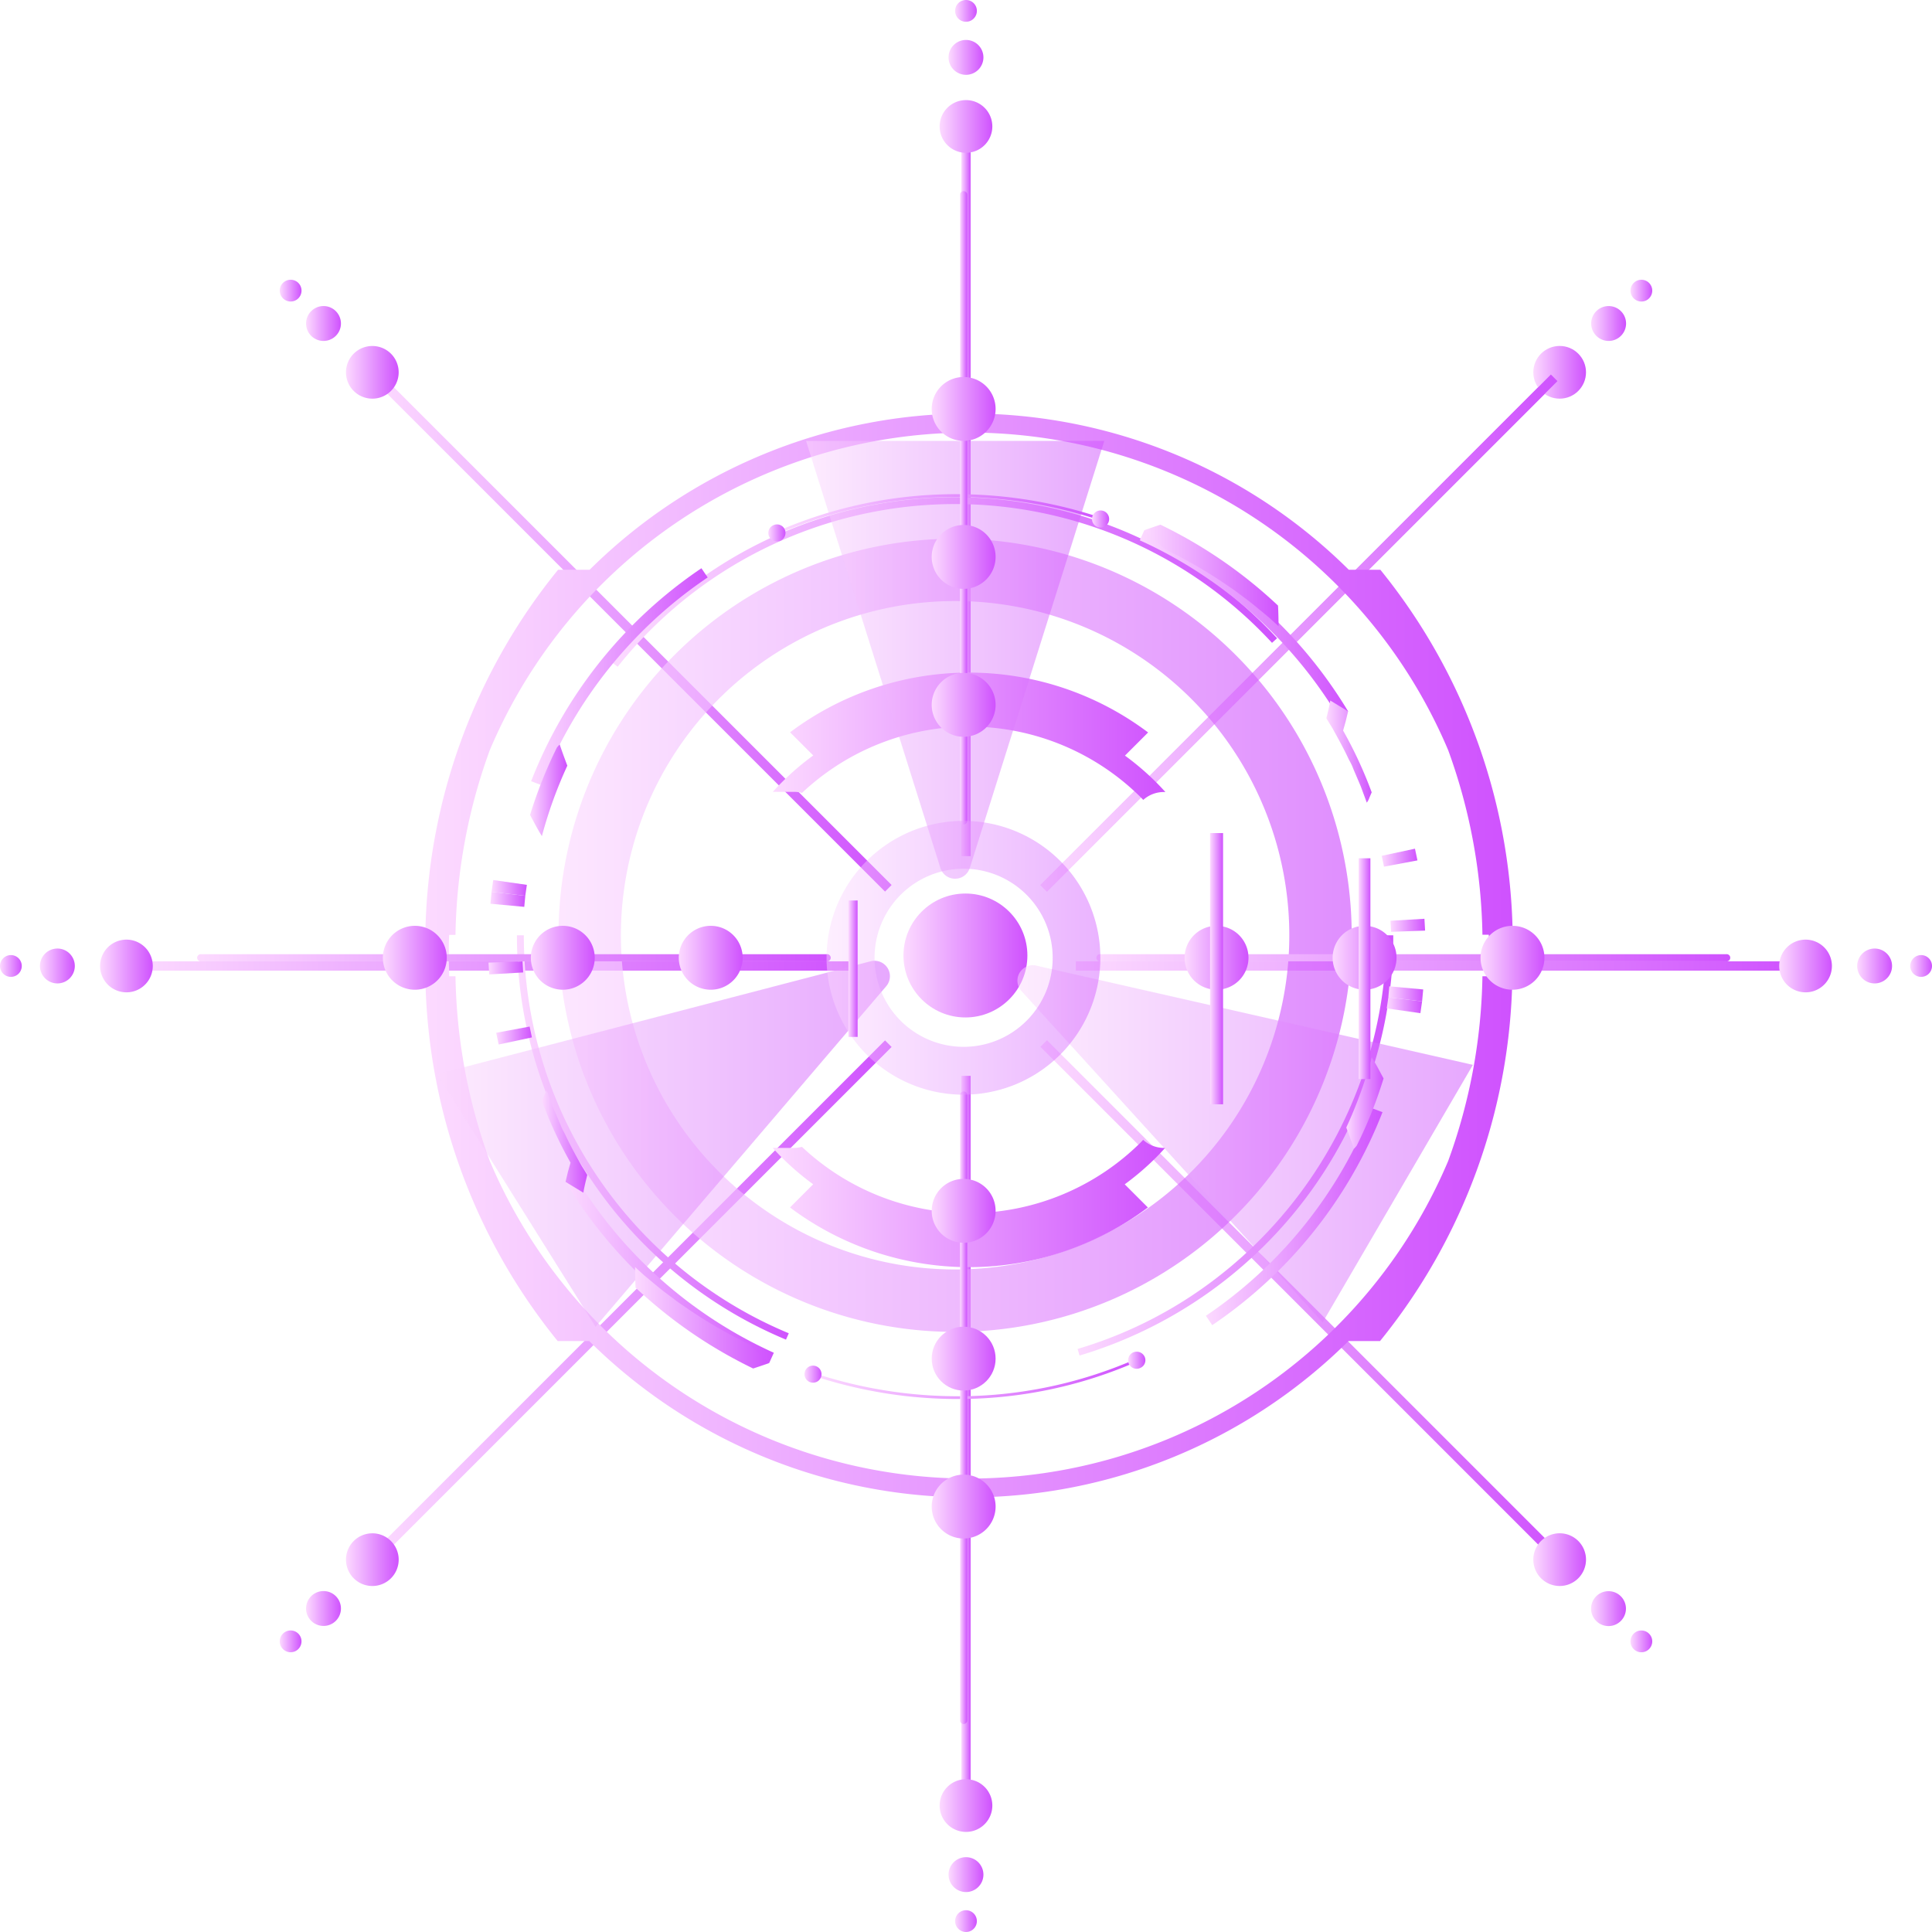 <svg xmlns="http://www.w3.org/2000/svg" xmlns:xlink="http://www.w3.org/1999/xlink" viewBox="0 0 489.87 489.87"><defs><style>.cls-1{mask:url(#mask);filter:url(#luminosity-noclip-5);}.cls-2,.cls-4,.cls-6,.cls-8{mix-blend-mode:multiply;}.cls-2{fill:url(#Безымянный_градиент_2);}.cls-3,.cls-7{mask:url(#mask-2);}.cls-3{filter:url(#luminosity-noclip-6);}.cls-4{fill:url(#Безымянный_градиент_2-2);}.cls-5{mask:url(#mask-3);filter:url(#luminosity-noclip-7);}.cls-6{fill:url(#Безымянный_градиент_2-3);}.cls-7{filter:url(#luminosity-noclip-8);}.cls-8{fill:url(#Безымянный_градиент_2-4);}.cls-9{fill:url(#New_Gradient_Swatch_7);}.cls-10{fill:url(#New_Gradient_Swatch_7-2);}.cls-11{fill:url(#New_Gradient_Swatch_7-3);}.cls-12{fill:url(#New_Gradient_Swatch_7-4);}.cls-13{fill:url(#New_Gradient_Swatch_7-5);}.cls-14{fill:url(#New_Gradient_Swatch_7-6);}.cls-15{fill:url(#New_Gradient_Swatch_7-7);}.cls-16{fill:url(#New_Gradient_Swatch_7-8);}.cls-17{fill:url(#New_Gradient_Swatch_7-9);}.cls-18{fill:url(#New_Gradient_Swatch_7-10);}.cls-19{fill:url(#New_Gradient_Swatch_7-11);}.cls-20{fill:url(#New_Gradient_Swatch_7-12);}.cls-21{fill:url(#New_Gradient_Swatch_7-13);}.cls-22{fill:url(#New_Gradient_Swatch_7-14);}.cls-23{fill:url(#New_Gradient_Swatch_7-15);}.cls-24{fill:url(#New_Gradient_Swatch_7-16);}.cls-25{fill:url(#New_Gradient_Swatch_7-33);}.cls-26{fill:url(#New_Gradient_Swatch_7-34);}.cls-27{fill:url(#New_Gradient_Swatch_7-35);}.cls-28{fill:url(#New_Gradient_Swatch_7-36);}.cls-29{fill:url(#New_Gradient_Swatch_7-37);}.cls-30{fill:url(#New_Gradient_Swatch_7-38);}.cls-31{fill:url(#New_Gradient_Swatch_7-39);}.cls-32{fill:url(#New_Gradient_Swatch_7-40);}.cls-33{fill:url(#New_Gradient_Swatch_7-41);}.cls-34{fill:url(#New_Gradient_Swatch_7-42);}.cls-35{fill:url(#New_Gradient_Swatch_7-43);}.cls-36{fill:url(#New_Gradient_Swatch_7-44);}.cls-37{fill:url(#New_Gradient_Swatch_7-45);}.cls-38{fill:url(#New_Gradient_Swatch_7-46);}.cls-39{fill:url(#New_Gradient_Swatch_7-47);}.cls-40{fill:url(#New_Gradient_Swatch_7-48);}.cls-41{fill:url(#New_Gradient_Swatch_7-65);}.cls-42{fill:url(#New_Gradient_Swatch_7-66);}.cls-43{fill:url(#New_Gradient_Swatch_7-67);}.cls-44{fill:url(#New_Gradient_Swatch_7-68);}.cls-45{fill:url(#New_Gradient_Swatch_7-69);}.cls-46{fill:url(#New_Gradient_Swatch_7-70);}.cls-47{fill:url(#New_Gradient_Swatch_7-71);}.cls-48{opacity:0.65;fill:url(#New_Gradient_Swatch_7-72);}.cls-49,.cls-50,.cls-51,.cls-82{opacity:0.5;}.cls-49{fill:url(#New_Gradient_Swatch_7-73);}.cls-50{fill:url(#New_Gradient_Swatch_7-74);}.cls-51{fill:url(#New_Gradient_Swatch_7-75);}.cls-52{fill:url(#New_Gradient_Swatch_7-76);}.cls-53{fill:url(#New_Gradient_Swatch_7-77);}.cls-54{fill:url(#New_Gradient_Swatch_7-78);}.cls-55{fill:url(#New_Gradient_Swatch_7-79);}.cls-56{fill:url(#New_Gradient_Swatch_7-80);}.cls-57{fill:url(#New_Gradient_Swatch_7-81);}.cls-58{fill:url(#New_Gradient_Swatch_7-82);}.cls-59{fill:url(#New_Gradient_Swatch_7-83);}.cls-60{fill:url(#New_Gradient_Swatch_7-84);}.cls-61{fill:url(#New_Gradient_Swatch_7-85);}.cls-62{fill:url(#New_Gradient_Swatch_7-86);}.cls-63{fill:url(#New_Gradient_Swatch_7-87);}.cls-64{fill:url(#New_Gradient_Swatch_7-88);}.cls-65{fill:url(#New_Gradient_Swatch_7-89);}.cls-66{fill:url(#New_Gradient_Swatch_7-90);}.cls-67{fill:url(#New_Gradient_Swatch_7-91);}.cls-68{fill:url(#New_Gradient_Swatch_7-92);}.cls-69{fill:url(#New_Gradient_Swatch_7-93);}.cls-70{fill:url(#New_Gradient_Swatch_7-94);}.cls-71{fill:url(#New_Gradient_Swatch_7-95);}.cls-72{fill:url(#New_Gradient_Swatch_7-96);}.cls-73{fill:url(#New_Gradient_Swatch_7-97);}.cls-74{fill:url(#New_Gradient_Swatch_7-98);}.cls-75{fill:url(#New_Gradient_Swatch_7-99);}.cls-76{fill:url(#New_Gradient_Swatch_7-100);}.cls-77{fill:url(#New_Gradient_Swatch_7-101);}.cls-78{fill:url(#New_Gradient_Swatch_7-102);}.cls-79{fill:url(#New_Gradient_Swatch_7-103);}.cls-80{opacity:0.44;}.cls-81{fill:url(#New_Gradient_Swatch_7-104);}.cls-83{mask:url(#mask-5);}.cls-84{fill:url(#New_Gradient_Swatch_7-105);}.cls-85{mask:url(#mask-6);}.cls-86{fill:url(#New_Gradient_Swatch_7-106);}.cls-87{mask:url(#mask-7);}.cls-88{fill:url(#New_Gradient_Swatch_7-107);}.cls-89{mask:url(#mask-8);}.cls-90{fill:url(#New_Gradient_Swatch_7-108);}.cls-91{fill:url(#New_Gradient_Swatch_7-109);}.cls-92{fill:url(#New_Gradient_Swatch_7-110);}.cls-93{fill:url(#New_Gradient_Swatch_7-111);}.cls-94{fill:url(#New_Gradient_Swatch_7-112);}.cls-95{fill:url(#New_Gradient_Swatch_7-113);}.cls-96{fill:url(#New_Gradient_Swatch_7-114);}.cls-97{fill:url(#New_Gradient_Swatch_7-115);}.cls-98{fill:url(#New_Gradient_Swatch_7-116);}.cls-99{fill:url(#New_Gradient_Swatch_7-117);}.cls-100{fill:url(#New_Gradient_Swatch_7-118);}.cls-101{fill:url(#New_Gradient_Swatch_7-119);}.cls-102{fill:url(#New_Gradient_Swatch_7-120);}.cls-103{fill:url(#New_Gradient_Swatch_7-121);}.cls-104{fill:url(#New_Gradient_Swatch_7-122);}.cls-105{fill:url(#New_Gradient_Swatch_7-123);}.cls-106{filter:url(#luminosity-noclip-3);}.cls-107{filter:url(#luminosity-noclip-2);}.cls-108{filter:url(#luminosity-noclip);}</style><filter id="luminosity-noclip" x="290.29" y="-8439.43" width="111.39" height="32766" filterUnits="userSpaceOnUse" color-interpolation-filters="sRGB"><feFlood flood-color="#fff" result="bg"/><feBlend in="SourceGraphic" in2="bg"/></filter><mask id="mask" x="290.29" y="-8439.43" width="111.39" height="32766" maskUnits="userSpaceOnUse"><g class="cls-108"/></mask><radialGradient id="Безымянный_градиент_2" cx="342.3" cy="455.53" r="63.12" gradientTransform="translate(43.94 -57.47) scale(0.88)" gradientUnits="userSpaceOnUse"><stop offset="0.59" stop-color="#fff"/><stop offset="0.81" stop-color="gray"/><stop offset="0.9" stop-color="#4d4d4d"/><stop offset="1"/></radialGradient><filter id="luminosity-noclip-2" x="87" y="-8439.43" width="111.39" height="32766" filterUnits="userSpaceOnUse" color-interpolation-filters="sRGB"><feFlood flood-color="#fff" result="bg"/><feBlend in="SourceGraphic" in2="bg"/></filter><mask id="mask-2" x="87" y="-8439.43" width="111.39" height="32766" maskUnits="userSpaceOnUse"><g class="cls-107"/></mask><radialGradient id="Безымянный_градиент_2-2" cx="111.92" cy="225.15" r="63.12" xlink:href="#Безымянный_градиент_2"/><filter id="luminosity-noclip-3" x="290.29" y="-8439.43" width="111.39" height="32766" filterUnits="userSpaceOnUse" color-interpolation-filters="sRGB"><feFlood flood-color="#fff" result="bg"/><feBlend in="SourceGraphic" in2="bg"/></filter><mask id="mask-3" x="290.29" y="-8439.43" width="111.39" height="32766" maskUnits="userSpaceOnUse"><g class="cls-106"/></mask><radialGradient id="Безымянный_градиент_2-3" cx="342.3" cy="225.15" r="63.12" xlink:href="#Безымянный_градиент_2"/><radialGradient id="Безымянный_градиент_2-4" cx="111.92" cy="455.53" r="63.12" xlink:href="#Безымянный_градиент_2"/><linearGradient id="New_Gradient_Swatch_7" x1="263.8" y1="160.51" x2="394.91" y2="160.51" gradientTransform="translate(209.97 -185.87) rotate(45)" gradientUnits="userSpaceOnUse"><stop offset="0" stop-color="#fcdaff"/><stop offset="1" stop-color="#cf52fe"/></linearGradient><linearGradient id="New_Gradient_Swatch_7-2" x1="388.78" y1="94.4" x2="402.14" y2="94.4" gradientTransform="matrix(1, 0, 0, 1, 0, 0)" xlink:href="#New_Gradient_Swatch_7"/><linearGradient id="New_Gradient_Swatch_7-3" x1="403.42" y1="82.03" x2="412.26" y2="82.03" gradientTransform="matrix(1, 0, 0, 1, 0, 0)" xlink:href="#New_Gradient_Swatch_7"/><linearGradient id="New_Gradient_Swatch_7-4" x1="413.41" y1="73.69" x2="418.94" y2="73.69" gradientTransform="matrix(1, 0, 0, 1, 0, 0)" xlink:href="#New_Gradient_Swatch_7"/><linearGradient id="New_Gradient_Swatch_7-5" x1="94.96" y1="329.35" x2="226.07" y2="329.35" gradientTransform="translate(279.9 -17.04) rotate(45)" xlink:href="#New_Gradient_Swatch_7"/><linearGradient id="New_Gradient_Swatch_7-6" x1="87.73" y1="395.46" x2="101.08" y2="395.46" gradientTransform="matrix(1, 0, 0, 1, 0, 0)" xlink:href="#New_Gradient_Swatch_7"/><linearGradient id="New_Gradient_Swatch_7-7" x1="77.61" y1="407.84" x2="86.44" y2="407.84" gradientTransform="matrix(1, 0, 0, 1, 0, 0)" xlink:href="#New_Gradient_Swatch_7"/><linearGradient id="New_Gradient_Swatch_7-8" x1="70.93" y1="416.17" x2="76.45" y2="416.17" gradientTransform="matrix(1, 0, 0, 1, 0, 0)" xlink:href="#New_Gradient_Swatch_7"/><linearGradient id="New_Gradient_Swatch_7-9" x1="263.8" y1="329.35" x2="394.91" y2="329.35" gradientTransform="translate(329.31 -136.42) rotate(45)" xlink:href="#New_Gradient_Swatch_7"/><linearGradient id="New_Gradient_Swatch_7-10" x1="388.78" y1="395.46" x2="402.14" y2="395.46" gradientTransform="matrix(1, 0, 0, 1, 0, 0)" xlink:href="#New_Gradient_Swatch_7"/><linearGradient id="New_Gradient_Swatch_7-11" x1="403.42" y1="407.84" x2="412.26" y2="407.84" gradientTransform="matrix(1, 0, 0, 1, 0, 0)" xlink:href="#New_Gradient_Swatch_7"/><linearGradient id="New_Gradient_Swatch_7-12" x1="413.41" y1="416.17" x2="418.94" y2="416.17" gradientTransform="matrix(1, 0, 0, 1, 0, 0)" xlink:href="#New_Gradient_Swatch_7"/><linearGradient id="New_Gradient_Swatch_7-13" x1="94.96" y1="160.51" x2="226.07" y2="160.51" gradientTransform="translate(160.51 -66.49) rotate(45)" xlink:href="#New_Gradient_Swatch_7"/><linearGradient id="New_Gradient_Swatch_7-14" x1="87.73" y1="94.4" x2="101.08" y2="94.4" gradientTransform="matrix(1, 0, 0, 1, 0, 0)" xlink:href="#New_Gradient_Swatch_7"/><linearGradient id="New_Gradient_Swatch_7-15" x1="77.61" y1="82.03" x2="86.44" y2="82.03" gradientTransform="matrix(1, 0, 0, 1, 0, 0)" xlink:href="#New_Gradient_Swatch_7"/><linearGradient id="New_Gradient_Swatch_7-16" x1="70.93" y1="73.69" x2="76.45" y2="73.69" gradientTransform="matrix(1, 0, 0, 1, 0, 0)" xlink:href="#New_Gradient_Swatch_7"/><linearGradient id="New_Gradient_Swatch_7-33" x1="243.75" y1="125.55" x2="246.11" y2="125.55" gradientTransform="matrix(1, 0, 0, 1, 0, 0)" xlink:href="#New_Gradient_Swatch_7"/><linearGradient id="New_Gradient_Swatch_7-34" x1="238.25" y1="32.05" x2="251.61" y2="32.05" gradientTransform="matrix(1, 0, 0, 1, 0, 0)" xlink:href="#New_Gradient_Swatch_7"/><linearGradient id="New_Gradient_Swatch_7-35" x1="240.51" y1="14.55" x2="249.35" y2="14.55" gradientTransform="matrix(1, 0, 0, 1, 0, 0)" xlink:href="#New_Gradient_Swatch_7"/><linearGradient id="New_Gradient_Swatch_7-36" x1="242.17" y1="2.76" x2="247.69" y2="2.76" gradientTransform="matrix(1, 0, 0, 1, 0, 0)" xlink:href="#New_Gradient_Swatch_7"/><linearGradient id="New_Gradient_Swatch_7-37" x1="243.75" y1="364.32" x2="246.11" y2="364.32" gradientTransform="matrix(1, 0, 0, 1, 0, 0)" xlink:href="#New_Gradient_Swatch_7"/><linearGradient id="New_Gradient_Swatch_7-38" x1="238.25" y1="457.81" x2="251.61" y2="457.81" gradientTransform="matrix(1, 0, 0, 1, 0, 0)" xlink:href="#New_Gradient_Swatch_7"/><linearGradient id="New_Gradient_Swatch_7-39" x1="240.51" y1="475.32" x2="249.35" y2="475.32" gradientTransform="matrix(1, 0, 0, 1, 0, 0)" xlink:href="#New_Gradient_Swatch_7"/><linearGradient id="New_Gradient_Swatch_7-40" x1="242.17" y1="487.1" x2="247.69" y2="487.1" gradientTransform="matrix(1, 0, 0, 1, 0, 0)" xlink:href="#New_Gradient_Swatch_7"/><linearGradient id="New_Gradient_Swatch_7-41" x1="272.79" y1="244.93" x2="455.85" y2="244.93" gradientTransform="matrix(1, 0, 0, 1, 0, 0)" xlink:href="#New_Gradient_Swatch_7"/><linearGradient id="New_Gradient_Swatch_7-42" x1="451.13" y1="244.93" x2="464.49" y2="244.93" gradientTransform="matrix(1, 0, 0, 1, 0, 0)" xlink:href="#New_Gradient_Swatch_7"/><linearGradient id="New_Gradient_Swatch_7-43" x1="470.9" y1="244.93" x2="479.74" y2="244.93" gradientTransform="matrix(1, 0, 0, 1, 0, 0)" xlink:href="#New_Gradient_Swatch_7"/><linearGradient id="New_Gradient_Swatch_7-44" x1="484.34" y1="244.93" x2="489.87" y2="244.93" gradientTransform="matrix(1, 0, 0, 1, 0, 0)" xlink:href="#New_Gradient_Swatch_7"/><linearGradient id="New_Gradient_Swatch_7-45" x1="34.02" y1="244.93" x2="217.07" y2="244.93" gradientTransform="matrix(1, 0, 0, 1, 0, 0)" xlink:href="#New_Gradient_Swatch_7"/><linearGradient id="New_Gradient_Swatch_7-46" x1="25.38" y1="244.93" x2="38.73" y2="244.93" gradientTransform="matrix(1, 0, 0, 1, 0, 0)" xlink:href="#New_Gradient_Swatch_7"/><linearGradient id="New_Gradient_Swatch_7-47" x1="10.13" y1="244.93" x2="18.97" y2="244.93" gradientTransform="matrix(1, 0, 0, 1, 0, 0)" xlink:href="#New_Gradient_Swatch_7"/><linearGradient id="New_Gradient_Swatch_7-48" x1="0" y1="244.93" x2="5.52" y2="244.93" gradientTransform="matrix(1, 0, 0, 1, 0, 0)" xlink:href="#New_Gradient_Swatch_7"/><linearGradient id="New_Gradient_Swatch_7-65" x1="107.85" y1="242.27" x2="383.55" y2="242.27" gradientTransform="matrix(1, 0, 0, 1, 0, 0)" xlink:href="#New_Gradient_Swatch_7"/><linearGradient id="New_Gradient_Swatch_7-66" x1="195.93" y1="305.16" x2="295.47" y2="305.16" gradientTransform="matrix(1, 0, 0, 1, 0, 0)" xlink:href="#New_Gradient_Swatch_7"/><linearGradient id="New_Gradient_Swatch_7-67" x1="195.93" y1="186.68" x2="295.47" y2="186.68" gradientTransform="matrix(1, 0, 0, 1, 0, 0)" xlink:href="#New_Gradient_Swatch_7"/><linearGradient id="New_Gradient_Swatch_7-68" x1="229.08" y1="242.27" x2="260.5" y2="242.27" gradientTransform="matrix(1, 0, 0, 1, 0, 0)" xlink:href="#New_Gradient_Swatch_7"/><linearGradient id="New_Gradient_Swatch_7-69" x1="131.07" y1="288.41" x2="199.97" y2="288.41" gradientTransform="matrix(1, 0, 0, 1, 0, 0)" xlink:href="#New_Gradient_Swatch_7"/><linearGradient id="New_Gradient_Swatch_7-70" x1="273.23" y1="290.43" x2="353.27" y2="290.43" gradientTransform="matrix(1, 0, 0, 1, 0, 0)" xlink:href="#New_Gradient_Swatch_7"/><linearGradient id="New_Gradient_Swatch_7-71" x1="155.23" y1="147.55" x2="323.81" y2="147.55" gradientTransform="matrix(1, 0, 0, 1, 0, 0)" xlink:href="#New_Gradient_Swatch_7"/><linearGradient id="New_Gradient_Swatch_7-72" x1="141.62" y1="237.15" x2="342.73" y2="237.15" gradientTransform="matrix(1, 0, 0, 1, 0, 0)" xlink:href="#New_Gradient_Swatch_7"/><linearGradient id="New_Gradient_Swatch_7-73" x1="204.38" y1="167.3" x2="279.96" y2="167.3" gradientTransform="matrix(1, 0, 0, 1, 0, 0)" xlink:href="#New_Gradient_Swatch_7"/><linearGradient id="New_Gradient_Swatch_7-74" x1="110.88" y1="290.01" x2="225.65" y2="290.01" gradientTransform="matrix(1, 0, 0, 1, 0, 0)" xlink:href="#New_Gradient_Swatch_7"/><linearGradient id="New_Gradient_Swatch_7-75" x1="257.97" y1="290.01" x2="373.46" y2="290.01" gradientTransform="matrix(1, 0, 0, 1, 0, 0)" xlink:href="#New_Gradient_Swatch_7"/><linearGradient id="New_Gradient_Swatch_7-76" x1="305.77" y1="308.46" x2="350.54" y2="308.46" gradientTransform="matrix(1, 0, 0, 1, 0, 0)" xlink:href="#New_Gradient_Swatch_7"/><linearGradient id="New_Gradient_Swatch_7-77" x1="143.39" y1="321.91" x2="196.21" y2="321.91" gradientTransform="matrix(1, 0, 0, 1, 0, 0)" xlink:href="#New_Gradient_Swatch_7"/><linearGradient id="New_Gradient_Swatch_7-78" x1="206.06" y1="349.71" x2="288.03" y2="349.71" gradientTransform="matrix(1, 0, 0, 1, 0, 0)" xlink:href="#New_Gradient_Swatch_7"/><linearGradient id="New_Gradient_Swatch_7-79" x1="286.04" y1="344.89" x2="290.42" y2="344.89" gradientTransform="matrix(1, 0, 0, 1, 0, 0)" xlink:href="#New_Gradient_Swatch_7"/><linearGradient id="New_Gradient_Swatch_7-80" x1="203.98" y1="348.44" x2="208.36" y2="348.44" gradientTransform="matrix(1, 0, 0, 1, 0, 0)" xlink:href="#New_Gradient_Swatch_7"/><linearGradient id="New_Gradient_Swatch_7-81" x1="161.02" y1="334.13" x2="195.05" y2="334.13" gradientTransform="matrix(1, 0, 0, 1, 0, 0)" xlink:href="#New_Gradient_Swatch_7"/><linearGradient id="New_Gradient_Swatch_7-82" x1="137.41" y1="289.43" x2="148.87" y2="289.43" gradientTransform="matrix(1, 0, 0, 1, 0, 0)" xlink:href="#New_Gradient_Swatch_7"/><linearGradient id="New_Gradient_Swatch_7-83" x1="341.36" y1="279.67" x2="350.83" y2="279.67" gradientTransform="matrix(1, 0, 0, 1, 0, 0)" xlink:href="#New_Gradient_Swatch_7"/><linearGradient id="New_Gradient_Swatch_7-84" x1="125.81" y1="262.57" x2="134.87" y2="262.57" gradientTransform="matrix(1, 0, 0, 1, 0, 0)" xlink:href="#New_Gradient_Swatch_7"/><linearGradient id="New_Gradient_Swatch_7-85" x1="351.62" y1="254.89" x2="360.58" y2="254.89" gradientTransform="matrix(1, 0, 0, 1, 0, 0)" xlink:href="#New_Gradient_Swatch_7"/><linearGradient id="New_Gradient_Swatch_7-86" x1="123.87" y1="245.42" x2="132.65" y2="245.42" gradientTransform="matrix(1, 0, 0, 1, 0, 0)" xlink:href="#New_Gradient_Swatch_7"/><linearGradient id="New_Gradient_Swatch_7-87" x1="124.35" y1="228.04" x2="133.19" y2="228.04" gradientTransform="matrix(1, 0, 0, 1, 0, 0)" xlink:href="#New_Gradient_Swatch_7"/><linearGradient id="New_Gradient_Swatch_7-88" x1="134.67" y1="171.57" x2="179.44" y2="171.57" gradientTransform="matrix(1, 0, 0, 1, 0, 0)" xlink:href="#New_Gradient_Swatch_7"/><linearGradient id="New_Gradient_Swatch_7-89" x1="289" y1="158.13" x2="341.82" y2="158.13" gradientTransform="matrix(1, 0, 0, 1, 0, 0)" xlink:href="#New_Gradient_Swatch_7"/><linearGradient id="New_Gradient_Swatch_7-90" x1="197.18" y1="130.32" x2="279.15" y2="130.32" gradientTransform="matrix(1, 0, 0, 1, 0, 0)" xlink:href="#New_Gradient_Swatch_7"/><linearGradient id="New_Gradient_Swatch_7-91" x1="194.79" y1="135.14" x2="199.17" y2="135.14" gradientTransform="matrix(1, 0, 0, 1, 0, 0)" xlink:href="#New_Gradient_Swatch_7"/><linearGradient id="New_Gradient_Swatch_7-92" x1="276.85" y1="131.6" x2="281.23" y2="131.6" gradientTransform="matrix(1, 0, 0, 1, 0, 0)" xlink:href="#New_Gradient_Swatch_7"/><linearGradient id="New_Gradient_Swatch_7-93" x1="290.16" y1="145.91" x2="324.19" y2="145.91" gradientTransform="matrix(1, 0, 0, 1, 0, 0)" xlink:href="#New_Gradient_Swatch_7"/><linearGradient id="New_Gradient_Swatch_7-94" x1="336.34" y1="190.6" x2="347.8" y2="190.6" gradientTransform="matrix(1, 0, 0, 1, 0, 0)" xlink:href="#New_Gradient_Swatch_7"/><linearGradient id="New_Gradient_Swatch_7-95" x1="134.38" y1="200.36" x2="143.85" y2="200.36" gradientTransform="matrix(1, 0, 0, 1, 0, 0)" xlink:href="#New_Gradient_Swatch_7"/><linearGradient id="New_Gradient_Swatch_7-96" x1="350.34" y1="217.47" x2="359.4" y2="217.47" gradientTransform="matrix(1, 0, 0, 1, 0, 0)" xlink:href="#New_Gradient_Swatch_7"/><linearGradient id="New_Gradient_Swatch_7-97" x1="124.63" y1="225.14" x2="133.59" y2="225.14" gradientTransform="matrix(1, 0, 0, 1, 0, 0)" xlink:href="#New_Gradient_Swatch_7"/><linearGradient id="New_Gradient_Swatch_7-98" x1="352.56" y1="234.62" x2="361.34" y2="234.62" gradientTransform="matrix(1, 0, 0, 1, 0, 0)" xlink:href="#New_Gradient_Swatch_7"/><linearGradient id="New_Gradient_Swatch_7-99" x1="352.02" y1="251.99" x2="360.86" y2="251.99" gradientTransform="matrix(1, 0, 0, 1, 0, 0)" xlink:href="#New_Gradient_Swatch_7"/><linearGradient id="New_Gradient_Swatch_7-100" x1="243.43" y1="356.89" x2="245.24" y2="356.89" gradientTransform="matrix(1, 0, 0, 1, 0, 0)" xlink:href="#New_Gradient_Swatch_7"/><linearGradient id="New_Gradient_Swatch_7-101" x1="243.43" y1="128.81" x2="245.24" y2="128.81" gradientTransform="matrix(1, 0, 0, 1, 0, 0)" xlink:href="#New_Gradient_Swatch_7"/><linearGradient id="New_Gradient_Swatch_7-102" x1="278.06" y1="242.85" x2="438.62" y2="242.85" gradientTransform="matrix(1, 0, 0, 1, 0, 0)" xlink:href="#New_Gradient_Swatch_7"/><linearGradient id="New_Gradient_Swatch_7-103" x1="50.05" y1="242.85" x2="210.54" y2="242.85" gradientTransform="matrix(1, 0, 0, 1, 0, 0)" xlink:href="#New_Gradient_Swatch_7"/><linearGradient id="New_Gradient_Swatch_7-104" x1="209.63" y1="242.85" x2="279.04" y2="242.85" gradientTransform="matrix(1, 0, 0, 1, 0, 0)" xlink:href="#New_Gradient_Swatch_7"/><filter id="luminosity-noclip-5" x="290.29" y="288.8" width="111.39" height="111.39" filterUnits="userSpaceOnUse" color-interpolation-filters="sRGB"><feFlood flood-color="#fff" result="bg"/><feBlend in="SourceGraphic" in2="bg"/></filter><mask id="mask-5" x="290.29" y="288.8" width="111.39" height="111.39" maskUnits="userSpaceOnUse"><g class="cls-1"><polygon class="cls-2" points="290.29 288.8 401.68 385.21 386.7 400.19 290.29 288.8"/></g></mask><linearGradient id="New_Gradient_Swatch_7-105" x1="290.29" y1="344.49" x2="401.67" y2="344.49" gradientTransform="matrix(1, 0, 0, 1, 0, 0)" xlink:href="#New_Gradient_Swatch_7"/><filter id="luminosity-noclip-6" x="87" y="85.51" width="111.39" height="111.39" filterUnits="userSpaceOnUse" color-interpolation-filters="sRGB"><feFlood flood-color="#fff" result="bg"/><feBlend in="SourceGraphic" in2="bg"/></filter><mask id="mask-6" x="87" y="85.51" width="111.39" height="111.39" maskUnits="userSpaceOnUse"><g class="cls-3"><polygon class="cls-4" points="198.39 196.9 87 100.48 101.97 85.51 198.39 196.9"/></g></mask><linearGradient id="New_Gradient_Swatch_7-106" x1="87" y1="141.2" x2="198.39" y2="141.2" gradientTransform="matrix(1, 0, 0, 1, 0, 0)" xlink:href="#New_Gradient_Swatch_7"/><filter id="luminosity-noclip-7" x="290.29" y="85.51" width="111.39" height="111.39" filterUnits="userSpaceOnUse" color-interpolation-filters="sRGB"><feFlood flood-color="#fff" result="bg"/><feBlend in="SourceGraphic" in2="bg"/></filter><mask id="mask-7" x="290.29" y="85.51" width="111.39" height="111.39" maskUnits="userSpaceOnUse"><g class="cls-5"><polygon class="cls-6" points="290.29 196.9 386.7 85.51 401.68 100.48 290.29 196.9"/></g></mask><linearGradient id="New_Gradient_Swatch_7-107" x1="290.29" y1="141.2" x2="401.67" y2="141.2" gradientTransform="matrix(1, 0, 0, 1, 0, 0)" xlink:href="#New_Gradient_Swatch_7"/><filter id="luminosity-noclip-8" x="87" y="288.8" width="111.39" height="111.39" filterUnits="userSpaceOnUse" color-interpolation-filters="sRGB"><feFlood flood-color="#fff" result="bg"/><feBlend in="SourceGraphic" in2="bg"/></filter><mask id="mask-8" x="87" y="288.8" width="111.39" height="111.39" maskUnits="userSpaceOnUse"><g class="cls-7"><polygon class="cls-8" points="198.39 288.8 101.97 400.19 87 385.21 198.39 288.8"/></g></mask><linearGradient id="New_Gradient_Swatch_7-108" x1="87" y1="344.49" x2="198.39" y2="344.49" gradientTransform="matrix(1, 0, 0, 1, 0, 0)" xlink:href="#New_Gradient_Swatch_7"/><linearGradient id="New_Gradient_Swatch_7-109" x1="236.24" y1="141.2" x2="252.44" y2="141.2" gradientTransform="matrix(1, 0, 0, 1, 0, 0)" xlink:href="#New_Gradient_Swatch_7"/><linearGradient id="New_Gradient_Swatch_7-110" x1="236.24" y1="103.69" x2="252.44" y2="103.69" gradientTransform="matrix(1, 0, 0, 1, 0, 0)" xlink:href="#New_Gradient_Swatch_7"/><linearGradient id="New_Gradient_Swatch_7-111" x1="236.24" y1="178.72" x2="252.44" y2="178.72" gradientTransform="matrix(1, 0, 0, 1, 0, 0)" xlink:href="#New_Gradient_Swatch_7"/><linearGradient id="New_Gradient_Swatch_7-112" x1="236.24" y1="344.49" x2="252.44" y2="344.49" gradientTransform="matrix(1, 0, 0, 1, 0, 0)" xlink:href="#New_Gradient_Swatch_7"/><linearGradient id="New_Gradient_Swatch_7-113" x1="236.24" y1="306.97" x2="252.44" y2="306.97" gradientTransform="matrix(1, 0, 0, 1, 0, 0)" xlink:href="#New_Gradient_Swatch_7"/><linearGradient id="New_Gradient_Swatch_7-114" x1="236.24" y1="382.01" x2="252.44" y2="382.01" gradientTransform="matrix(1, 0, 0, 1, 0, 0)" xlink:href="#New_Gradient_Swatch_7"/><linearGradient id="New_Gradient_Swatch_7-115" x1="134.6" y1="242.85" x2="150.79" y2="242.85" gradientTransform="matrix(1, 0, 0, 1, 0, 0)" xlink:href="#New_Gradient_Swatch_7"/><linearGradient id="New_Gradient_Swatch_7-116" x1="97.08" y1="242.85" x2="113.27" y2="242.85" gradientTransform="matrix(1, 0, 0, 1, 0, 0)" xlink:href="#New_Gradient_Swatch_7"/><linearGradient id="New_Gradient_Swatch_7-117" x1="172.11" y1="242.85" x2="188.31" y2="242.85" gradientTransform="matrix(1, 0, 0, 1, 0, 0)" xlink:href="#New_Gradient_Swatch_7"/><linearGradient id="New_Gradient_Swatch_7-118" x1="337.88" y1="242.85" x2="354.08" y2="242.85" gradientTransform="matrix(1, 0, 0, 1, 0, 0)" xlink:href="#New_Gradient_Swatch_7"/><linearGradient id="New_Gradient_Swatch_7-119" x1="300.36" y1="242.85" x2="316.56" y2="242.85" gradientTransform="matrix(1, 0, 0, 1, 0, 0)" xlink:href="#New_Gradient_Swatch_7"/><linearGradient id="New_Gradient_Swatch_7-120" x1="375.4" y1="242.85" x2="391.6" y2="242.85" gradientTransform="matrix(1, 0, 0, 1, 0, 0)" xlink:href="#New_Gradient_Swatch_7"/><linearGradient id="New_Gradient_Swatch_7-121" x1="306.82" y1="245.61" x2="310.11" y2="245.61" gradientTransform="matrix(1, 0, 0, 1, 0, 0)" xlink:href="#New_Gradient_Swatch_7"/><linearGradient id="New_Gradient_Swatch_7-122" x1="344.5" y1="245.61" x2="347.46" y2="245.61" gradientTransform="matrix(1, 0, 0, 1, 0, 0)" xlink:href="#New_Gradient_Swatch_7"/><linearGradient id="New_Gradient_Swatch_7-123" x1="215.12" y1="245.61" x2="217.46" y2="245.61" gradientTransform="matrix(1, 0, 0, 1, 0, 0)" xlink:href="#New_Gradient_Swatch_7"/></defs><title>circle_18_purple</title><g id="Layer_2" data-name="Layer 2"><g id="Layer_1-2" data-name="Layer 1"><rect class="cls-9" x="237.82" y="159.34" width="183.06" height="2.36" transform="translate(-17.04 279.9) rotate(-45)"/><circle class="cls-10" cx="395.46" cy="94.4" r="6.68"/><path class="cls-11" d="M411,85.15a4.42,4.42,0,1,1,0-6.25A4.41,4.41,0,0,1,411,85.15Z"/><path class="cls-12" d="M418.13,75.65a2.76,2.76,0,1,1,0-3.91A2.78,2.78,0,0,1,418.13,75.65Z"/><rect class="cls-13" x="68.99" y="328.17" width="183.06" height="2.36" transform="translate(-185.87 209.97) rotate(-45)"/><path class="cls-14" d="M89.68,390.74a6.68,6.68,0,1,1,0,9.44A6.68,6.68,0,0,1,89.68,390.74Z"/><path class="cls-15" d="M78.9,404.72a4.42,4.42,0,1,1,0,6.25A4.41,4.41,0,0,1,78.9,404.72Z"/><path class="cls-16" d="M71.74,414.22a2.76,2.76,0,1,1,0,3.91A2.76,2.76,0,0,1,71.74,414.22Z"/><rect class="cls-17" x="328.17" y="237.82" width="2.36" height="183.06" transform="translate(-136.42 329.31) rotate(-45)"/><path class="cls-18" d="M390.74,400.18a6.68,6.68,0,1,1,9.44,0A6.67,6.67,0,0,1,390.74,400.18Z"/><path class="cls-19" d="M404.72,411a4.42,4.42,0,1,1,6.25,0A4.41,4.41,0,0,1,404.72,411Z"/><path class="cls-20" d="M414.22,418.13a2.76,2.76,0,1,1,3.91,0A2.76,2.76,0,0,1,414.22,418.13Z"/><rect class="cls-21" x="159.34" y="68.99" width="2.36" height="183.06" transform="translate(-66.49 160.51) rotate(-45)"/><path class="cls-22" d="M99.13,89.68a6.68,6.68,0,1,1-9.45,0A6.7,6.7,0,0,1,99.13,89.68Z"/><path class="cls-23" d="M85.15,78.9a4.42,4.42,0,1,1-6.25,0A4.41,4.41,0,0,1,85.15,78.9Z"/><path class="cls-24" d="M75.65,71.74a2.76,2.76,0,1,1-3.91,0A2.78,2.78,0,0,1,75.65,71.74Z"/><rect class="cls-9" x="237.82" y="159.34" width="183.06" height="2.36" transform="translate(-17.04 279.9) rotate(-45)"/><circle class="cls-10" cx="395.46" cy="94.4" r="6.68"/><path class="cls-11" d="M411,85.15a4.42,4.42,0,1,1,0-6.25A4.41,4.41,0,0,1,411,85.15Z"/><path class="cls-12" d="M418.13,75.65a2.76,2.76,0,1,1,0-3.91A2.78,2.78,0,0,1,418.13,75.65Z"/><rect class="cls-13" x="68.99" y="328.17" width="183.06" height="2.36" transform="translate(-185.87 209.97) rotate(-45)"/><path class="cls-14" d="M89.68,390.74a6.68,6.68,0,1,1,0,9.44A6.68,6.68,0,0,1,89.68,390.74Z"/><path class="cls-15" d="M78.9,404.72a4.42,4.42,0,1,1,0,6.25A4.41,4.41,0,0,1,78.9,404.72Z"/><path class="cls-16" d="M71.74,414.22a2.76,2.76,0,1,1,0,3.91A2.76,2.76,0,0,1,71.74,414.22Z"/><rect class="cls-17" x="328.17" y="237.82" width="2.36" height="183.06" transform="translate(-136.42 329.31) rotate(-45)"/><path class="cls-18" d="M390.74,400.18a6.68,6.68,0,1,1,9.44,0A6.67,6.67,0,0,1,390.74,400.18Z"/><path class="cls-19" d="M404.72,411a4.42,4.42,0,1,1,6.25,0A4.41,4.41,0,0,1,404.72,411Z"/><path class="cls-20" d="M414.22,418.13a2.76,2.76,0,1,1,3.91,0A2.76,2.76,0,0,1,414.22,418.13Z"/><rect class="cls-21" x="159.34" y="68.99" width="2.36" height="183.06" transform="translate(-66.49 160.51) rotate(-45)"/><path class="cls-22" d="M99.13,89.68a6.68,6.68,0,1,1-9.45,0A6.7,6.7,0,0,1,99.13,89.68Z"/><path class="cls-23" d="M85.15,78.9a4.42,4.42,0,1,1-6.25,0A4.41,4.41,0,0,1,85.15,78.9Z"/><path class="cls-24" d="M75.65,71.74a2.76,2.76,0,1,1-3.91,0A2.78,2.78,0,0,1,75.65,71.74Z"/><rect class="cls-25" x="243.75" y="34.02" width="2.36" height="183.06"/><path class="cls-26" d="M251.61,32.05a6.68,6.68,0,1,1-6.68-6.67A6.68,6.68,0,0,1,251.61,32.05Z"/><path class="cls-27" d="M249.35,14.55a4.42,4.42,0,1,1-4.42-4.42A4.42,4.42,0,0,1,249.35,14.55Z"/><path class="cls-28" d="M247.69,2.76A2.76,2.76,0,1,1,244.93,0,2.75,2.75,0,0,1,247.69,2.76Z"/><rect class="cls-29" x="243.75" y="272.79" width="2.36" height="183.06"/><path class="cls-30" d="M238.25,457.81a6.68,6.68,0,1,1,6.68,6.68A6.68,6.68,0,0,1,238.25,457.81Z"/><path class="cls-31" d="M240.51,475.32a4.42,4.42,0,1,1,4.42,4.42A4.42,4.42,0,0,1,240.51,475.32Z"/><path class="cls-32" d="M242.17,487.1a2.76,2.76,0,1,1,2.76,2.77A2.77,2.77,0,0,1,242.17,487.1Z"/><rect class="cls-33" x="272.79" y="243.75" width="183.06" height="2.36"/><path class="cls-34" d="M457.81,251.61a6.68,6.68,0,1,1,6.68-6.68A6.68,6.68,0,0,1,457.81,251.61Z"/><path class="cls-35" d="M475.32,249.35a4.42,4.42,0,1,1,4.42-4.42A4.42,4.42,0,0,1,475.32,249.35Z"/><path class="cls-36" d="M487.1,247.69a2.76,2.76,0,1,1,2.77-2.76A2.76,2.76,0,0,1,487.1,247.69Z"/><rect class="cls-37" x="34.02" y="243.75" width="183.06" height="2.36"/><path class="cls-38" d="M32.05,238.25a6.68,6.68,0,1,1-6.67,6.68A6.68,6.68,0,0,1,32.05,238.25Z"/><path class="cls-39" d="M14.55,240.51a4.42,4.42,0,1,1-4.42,4.42A4.42,4.42,0,0,1,14.55,240.51Z"/><path class="cls-40" d="M2.76,242.17A2.76,2.76,0,1,1,0,244.93,2.76,2.76,0,0,1,2.76,242.17Z"/><rect class="cls-25" x="243.75" y="34.02" width="2.36" height="183.06"/><path class="cls-26" d="M251.61,32.05a6.68,6.68,0,1,1-6.68-6.67A6.68,6.68,0,0,1,251.61,32.05Z"/><path class="cls-27" d="M249.35,14.55a4.42,4.42,0,1,1-4.42-4.42A4.42,4.42,0,0,1,249.35,14.55Z"/><path class="cls-28" d="M247.69,2.76A2.76,2.76,0,1,1,244.93,0,2.75,2.75,0,0,1,247.69,2.76Z"/><rect class="cls-29" x="243.75" y="272.79" width="2.36" height="183.06"/><path class="cls-30" d="M238.25,457.81a6.68,6.68,0,1,1,6.68,6.68A6.68,6.68,0,0,1,238.25,457.81Z"/><path class="cls-31" d="M240.51,475.32a4.42,4.42,0,1,1,4.42,4.42A4.42,4.42,0,0,1,240.51,475.32Z"/><path class="cls-32" d="M242.17,487.1a2.76,2.76,0,1,1,2.76,2.77A2.77,2.77,0,0,1,242.17,487.1Z"/><rect class="cls-33" x="272.79" y="243.75" width="183.06" height="2.36"/><path class="cls-34" d="M457.81,251.61a6.68,6.68,0,1,1,6.68-6.68A6.68,6.68,0,0,1,457.81,251.61Z"/><path class="cls-35" d="M475.32,249.35a4.42,4.42,0,1,1,4.42-4.42A4.42,4.42,0,0,1,475.32,249.35Z"/><path class="cls-36" d="M487.1,247.69a2.76,2.76,0,1,1,2.77-2.76A2.76,2.76,0,0,1,487.1,247.69Z"/><rect class="cls-37" x="34.02" y="243.75" width="183.06" height="2.36"/><path class="cls-38" d="M32.05,238.25a6.68,6.68,0,1,1-6.67,6.68A6.68,6.68,0,0,1,32.05,238.25Z"/><path class="cls-39" d="M14.55,240.51a4.42,4.42,0,1,1-4.42,4.42A4.42,4.42,0,0,1,14.55,240.51Z"/><path class="cls-40" d="M2.76,242.17A2.76,2.76,0,1,1,0,244.93,2.76,2.76,0,0,1,2.76,242.17Z"/><path class="cls-41" d="M382.42,243c0-.23,0-.47,0-.7s0-.47,0-.71c0-1.52,0-3-.08-4.54h1.21A150.1,150.1,0,0,0,350,144.47h-8a136.7,136.7,0,0,0-192.5,0h-8A150.1,150.1,0,0,0,107.85,237h1.21c0,1.51-.08,3-.08,4.54,0,.24,0,.47,0,.71s0,.47,0,.7c0,1.52,0,3,.08,4.54h-1.21a150.08,150.08,0,0,0,33.56,92.55h8a136.7,136.7,0,0,0,192.5,0h8a150.08,150.08,0,0,0,33.56-92.55h-1.21C382.38,246,382.42,244.49,382.42,243Zm-4.93,4.54h-1.61a143.09,143.09,0,0,1-8.69,46.84,131.93,131.93,0,0,1-243,0,143.2,143.2,0,0,1-8.7-46.85h-1.6c0-1.51-.09-3-.09-4.54,0-.2,0-.4,0-.6h0a.38.38,0,0,1,0-.1.41.41,0,0,1,0-.11h0c0-.2,0-.4,0-.6,0-1.52,0-3,.09-4.54h1.6a143.1,143.1,0,0,1,8.7-46.84,131.93,131.93,0,0,1,243,0A143.09,143.09,0,0,1,375.88,237h1.61c.05,1.51.09,3,.09,4.54,0,.2,0,.4,0,.6h0v.21h0c0,.2,0,.4,0,.6C377.58,244.49,377.54,246,377.49,247.51Z"/><path class="cls-42" d="M295.14,291.06a7.85,7.85,0,0,1-5.29-2.05c-.17.18-.33.37-.51.55a61.79,61.79,0,0,1-86,1.23,8,8,0,0,1-2,.27h-5.41c.73.8,1.47,1.6,2.25,2.38a68.63,68.63,0,0,0,8,6.84l-5.87,5.88a75.57,75.57,0,0,0,90.74,0l-5.87-5.87a68.72,68.72,0,0,0,8-6.85c.77-.78,1.52-1.58,2.25-2.38Z"/><path class="cls-43" d="M200.33,185.68l5.87,5.87a67.77,67.77,0,0,0-8,6.85c-.78.78-1.52,1.57-2.25,2.38h5.41a8,8,0,0,1,2,.26,61.78,61.78,0,0,1,86,1.24l.52.54a7.79,7.79,0,0,1,5.28-2h.33c-.73-.81-1.47-1.6-2.25-2.38a67.77,67.77,0,0,0-8-6.85l5.87-5.87A75.54,75.54,0,0,0,200.33,185.68Z"/><circle class="cls-44" cx="244.79" cy="242.27" r="15.71"/><path class="cls-45" d="M199.29,339.67a110.89,110.89,0,0,1-68.22-102.52h1.75A109.15,109.15,0,0,0,200,338.06Z"/><path class="cls-46" d="M273.72,343.71l-.49-1.68c46.1-13.63,78.29-56.76,78.29-104.88h1.75a110.17,110.17,0,0,1-22.52,67.08A112.06,112.06,0,0,1,273.72,343.71Z"/><path class="cls-47" d="M156.6,169.05,155.23,168a111.1,111.1,0,0,1,168.58-6.17L322.53,163a109.36,109.36,0,0,0-165.93,6.07Z"/><path class="cls-48" d="M242.17,136.59A100.56,100.56,0,1,0,342.73,237.15,100.55,100.55,0,0,0,242.17,136.59Zm0,185.29a84.74,84.74,0,1,1,84.74-84.73A84.73,84.73,0,0,1,242.17,321.88Z"/><path class="cls-49" d="M238.44,220.07,204.38,111.79H280L245.9,220.07A3.91,3.91,0,0,1,238.44,220.07Z"/><path class="cls-50" d="M224.7,250.07,151,336.41l-40.12-64.06,109.86-28.61A3.91,3.91,0,0,1,224.7,250.07Z"/><path class="cls-51" d="M262.76,244.84,373.46,270l-38.09,65.29-76.37-84A3.91,3.91,0,0,1,262.76,244.84Z"/><path class="cls-52" d="M305.77,333.62A113.23,113.23,0,0,0,347.91,281l2.63,1a116,116,0,0,1-43.18,54Z"/><path class="cls-53" d="M145.82,298.2A113.37,113.37,0,0,0,196.21,343l-1.16,2.58a116.24,116.24,0,0,1-51.66-45.95Z"/><path class="cls-54" d="M229.18,353.93a117.2,117.2,0,0,1-23.12-5.15l.22-.67a116,116,0,0,0,41.06,5.83,112.48,112.48,0,0,0,40.41-9.24l.28.65a112.75,112.75,0,0,1-40.67,9.29A118.36,118.36,0,0,1,229.18,353.93Z"/><path class="cls-55" d="M286.21,345.75a2.19,2.19,0,0,1,1.14-2.85,2.23,2.23,0,0,1,2.88,1.11,2.13,2.13,0,0,1-1.15,2.86A2.15,2.15,0,0,1,286.21,345.75Z"/><path class="cls-56" d="M204.11,347.7a2.15,2.15,0,0,1,2.75-1.31,2.16,2.16,0,1,1-2.75,1.31Z"/><path class="cls-57" d="M195.05,345.61q-2,.7-4.08,1.38a118.78,118.78,0,0,1-29.81-20.5c-.1-1.75-.12-3.52-.14-5.23l1.11,1c.35.33.78.72,1.28,1.17l1.72,1.43c1.27,1.05,2.72,2.29,4.39,3.5l2.53,1.9,2.7,1.84a113.66,113.66,0,0,0,10.33,6.24c1.43.83,2.71,1.4,3.59,1.86a14.92,14.92,0,0,1,1.45.77l.88.91,1.68,1.56Z"/><path class="cls-58" d="M143.39,299.66l.05-.19.56-2.34.66-2.33a108,108,0,0,1-7.25-15.67s.3-.69.59-1.38a5,5,0,0,1,.65-1.24s.54,1.45,1.31,3.54c.36,1.06.93,2.23,1.46,3.51.27.64.56,1.3.84,2s.64,1.32,1,2c1.24,2.69,2.69,5.25,3.75,7.19.53,1,1.05,1.74,1.37,2.29l.53.87c-.37,1.48-.75,3-1,4.5Z"/><path class="cls-59" d="M343.29,291.27c-.6-1.83-1.27-3.63-1.93-5.38a110.09,110.09,0,0,0,6.45-17.81c1.11,1.76,2,3.52,3,5.36A111,111,0,0,1,344,290.5C343.79,290.76,343.56,291,343.29,291.27Z"/><polygon class="cls-60" points="134.29 260.29 134.87 263.04 126.44 264.84 125.81 261.87 134.29 260.29"/><polygon class="cls-61" points="351.62 255.68 352.02 252.89 360.58 253.9 360.15 256.9 351.62 255.68"/><path class="cls-62" d="M132.49,243.76l.16,2.81-8.61.5c-.05-1-.13-2-.17-3Z"/><polygon class="cls-63" points="133.19 227.14 132.93 229.94 124.35 229.15 124.63 226.14 133.19 227.14"/><path class="cls-64" d="M179.44,146.41a113.2,113.2,0,0,0-42.14,52.67l-2.63-1a116,116,0,0,1,43.18-54Z"/><path class="cls-65" d="M339.39,181.83A113.34,113.34,0,0,0,289,137l1.16-2.58a116.22,116.22,0,0,1,51.66,45.94Z"/><path class="cls-66" d="M197.46,135.33l-.28-.65a113.17,113.17,0,0,1,40.67-9.29,116.45,116.45,0,0,1,41.3,5.87l-.22.67a115.78,115.78,0,0,0-41.06-5.83A112.25,112.25,0,0,0,197.46,135.33Z"/><path class="cls-67" d="M199,134.29a2.2,2.2,0,0,1-1.14,2.85A2.25,2.25,0,0,1,195,136a2.12,2.12,0,0,1,1.15-2.85A2.15,2.15,0,0,1,199,134.29Z"/><path class="cls-68" d="M281.1,132.33a2.15,2.15,0,0,1-2.75,1.32,2.17,2.17,0,1,1,2.75-1.32Z"/><path class="cls-69" d="M290.16,134.43c1.34-.48,2.7-.94,4.08-1.39a118.81,118.81,0,0,1,29.81,20.51c.1,1.75.12,3.51.14,5.22l-1.11-1-1.28-1.16-1.72-1.44c-1.27-1-2.72-2.29-4.39-3.49l-2.53-1.9-2.7-1.85a118.43,118.43,0,0,0-10.33-6.24c-1.43-.83-2.71-1.39-3.59-1.85s-1.41-.73-1.45-.77l-.88-.92-1.68-1.55Z"/><path class="cls-70" d="M341.82,180.37l-.05.19-.56,2.34-.66,2.34a107.36,107.36,0,0,1,7.25,15.66l-.59,1.38a4.73,4.73,0,0,1-.65,1.24s-.54-1.45-1.31-3.54c-.36-1-.93-2.22-1.46-3.51-.28-.63-.56-1.29-.84-2s-.64-1.32-1-2c-1.24-2.68-2.69-5.25-3.75-7.19-.53-1-1.05-1.73-1.37-2.29l-.53-.86c.37-1.48.75-3,1-4.51Z"/><path class="cls-71" d="M141.92,188.77c.6,1.82,1.27,3.63,1.93,5.37A110.43,110.43,0,0,0,137.4,212c-1.11-1.75-2-3.51-3-5.36a111.85,111.85,0,0,1,6.79-17.06C141.42,189.27,141.65,189,141.92,188.77Z"/><polygon class="cls-72" points="350.92 219.75 350.34 217 358.77 215.19 359.4 218.16 350.92 219.75"/><polygon class="cls-73" points="133.59 224.36 133.19 227.14 124.63 226.14 125.06 223.14 133.59 224.36"/><path class="cls-74" d="M352.72,236.27l-.16-2.81,8.61-.5c.05,1,.13,2,.17,3Z"/><polygon class="cls-75" points="352.02 252.89 352.27 250.09 360.86 250.88 360.58 253.9 352.02 252.89"/><path class="cls-76" d="M244.34,437.13a.91.91,0,0,1-.91-.91V277.55a.91.91,0,0,1,1.81,0V436.22A.9.9,0,0,1,244.34,437.13Z"/><path class="cls-77" d="M244.34,209.05a.91.91,0,0,1-.91-.91V49.47a.91.91,0,1,1,1.81,0V208.14A.9.9,0,0,1,244.34,209.05Z"/><path class="cls-78" d="M437.71,243.75H279a.91.91,0,1,1,0-1.81H437.71a.91.91,0,1,1,0,1.81Z"/><path class="cls-79" d="M51,243.75a.91.91,0,1,1,0-1.81H209.63a.91.91,0,1,1,0,1.81Z"/><g class="cls-80"><path class="cls-81" d="M244.34,208.14A34.71,34.71,0,1,0,279,242.85,34.71,34.71,0,0,0,244.34,208.14Zm0,57.29a22.58,22.58,0,1,1,22.57-22.58A22.58,22.58,0,0,1,244.34,265.43Z"/></g><g class="cls-82"><g class="cls-83"><polygon class="cls-84" points="290.29 288.8 401.68 385.21 386.7 400.19 290.29 288.8"/></g><g class="cls-85"><polygon class="cls-86" points="198.39 196.9 87 100.48 101.97 85.51 198.39 196.9"/></g><g class="cls-87"><polygon class="cls-88" points="290.29 196.9 386.7 85.51 401.68 100.48 290.29 196.9"/></g><g class="cls-89"><polygon class="cls-90" points="198.39 288.8 101.97 400.19 87 385.21 198.39 288.8"/></g></g><path class="cls-91" d="M252.44,141.2a8.1,8.1,0,1,1-8.1-8.09A8.1,8.1,0,0,1,252.44,141.2Z"/><path class="cls-92" d="M252.44,103.69a8.1,8.1,0,1,1-8.1-8.1A8.1,8.1,0,0,1,252.44,103.69Z"/><path class="cls-93" d="M252.44,178.72a8.1,8.1,0,1,1-8.1-8.1A8.1,8.1,0,0,1,252.44,178.72Z"/><circle class="cls-94" cx="244.34" cy="344.49" r="8.1"/><path class="cls-95" d="M252.44,307a8.1,8.1,0,1,1-8.1-8.09A8.1,8.1,0,0,1,252.44,307Z"/><path class="cls-96" d="M252.44,382a8.1,8.1,0,1,1-8.1-8.1A8.1,8.1,0,0,1,252.44,382Z"/><path class="cls-97" d="M142.69,234.75a8.1,8.1,0,1,1-8.09,8.1A8.1,8.1,0,0,1,142.69,234.75Z"/><path class="cls-98" d="M105.18,234.75a8.1,8.1,0,1,1-8.1,8.1A8.1,8.1,0,0,1,105.18,234.75Z"/><path class="cls-99" d="M180.21,234.75a8.1,8.1,0,1,1-8.1,8.1A8.1,8.1,0,0,1,180.21,234.75Z"/><path class="cls-100" d="M346,234.75a8.1,8.1,0,1,1-8.1,8.1A8.1,8.1,0,0,1,346,234.75Z"/><path class="cls-101" d="M308.46,234.75a8.1,8.1,0,1,1-8.1,8.1A8.1,8.1,0,0,1,308.46,234.75Z"/><path class="cls-102" d="M383.5,234.75a8.1,8.1,0,1,1-8.1,8.1A8.1,8.1,0,0,1,383.5,234.75Z"/><rect class="cls-103" x="306.82" y="211.23" width="3.29" height="68.77"/><rect class="cls-104" x="344.5" y="217.62" width="2.97" height="55.98"/><rect class="cls-105" x="215.12" y="228.32" width="2.33" height="34.59"/></g></g></svg>